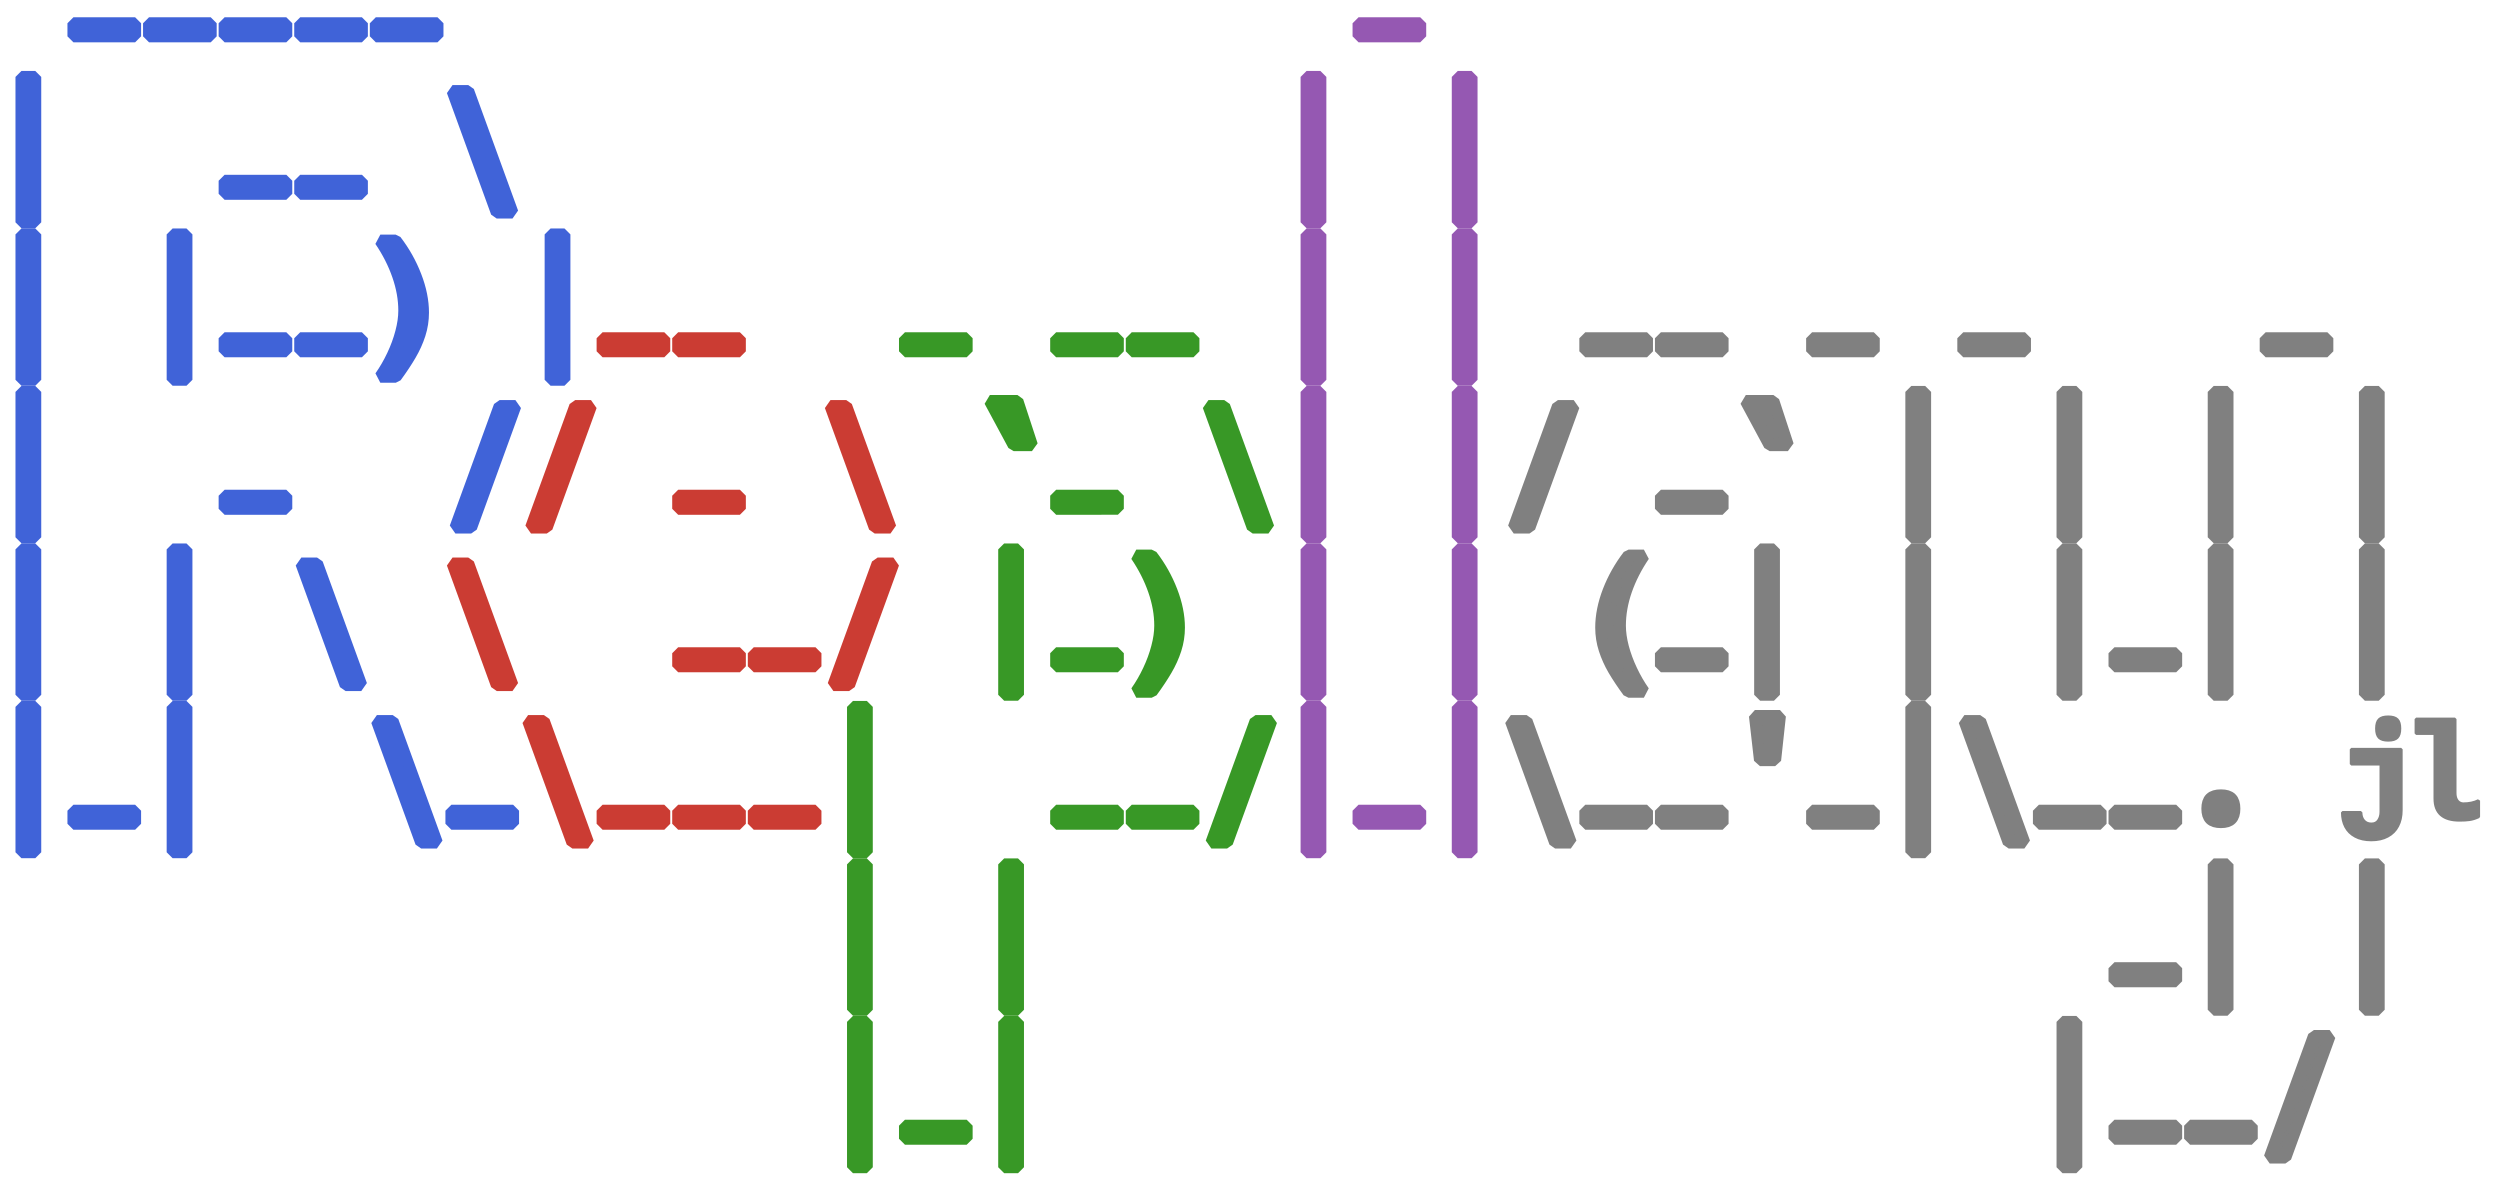 <?xml version="1.0" encoding="UTF-8" standalone="no"?>
<svg
   xml:space="preserve"
   width="84mm"
   height="40mm"
   version="1.1"
   style="clip-rule:evenodd;fill-rule:evenodd;image-rendering:optimizeQuality;shape-rendering:geometricPrecision;text-rendering:geometricPrecision"
   viewBox="0 0 8400 4000"
   id="svg19"
   sodipodi:docname="logo.svg"
   inkscape:version="1.2.2 (b0a8486541, 2022-12-01)"
   xmlns:inkscape="http://www.inkscape.org/namespaces/inkscape"
   xmlns:sodipodi="http://sodipodi.sourceforge.net/DTD/sodipodi-0.dtd"
   xmlns="http://www.w3.org/2000/svg"
   xmlns:svg="http://www.w3.org/2000/svg"><sodipodi:namedview
   id="namedview21"
   pagecolor="#ffffff"
   bordercolor="#666666"
   borderopacity="1.0"
   inkscape:pageshadow="2"
   inkscape:pageopacity="0.0"
   inkscape:pagecheckerboard="0"
   inkscape:document-units="mm"
   showgrid="false"
   inkscape:showpageshadow="2"
   inkscape:deskcolor="#d1d1d1"
   inkscape:zoom="4.1073413"
   inkscape:cx="157.40109"
   inkscape:cy="77.665813"
   inkscape:window-width="1920"
   inkscape:window-height="1015"
   inkscape:window-x="0"
   inkscape:window-y="0"
   inkscape:window-maximized="1"
   inkscape:current-layer="svg19" />
 <defs
   id="defs4">
  <style
   type="text/css"
   id="style2">
   <![CDATA[
    .fil0 {fill:black}
    .fil1 {fill:#9558B2}
    .fil3 {fill:#389826;fill-rule:nonzero}
    .fil2 {fill:#4063D8;fill-rule:nonzero}
    .fil4 {fill:#CB3C33;fill-rule:nonzero}
   ]]>
  </style>
 </defs>
  
 <path
   id="path42414-9"
   style="font-weight:900;font-size:16px;line-height:1.25;font-family:JuliaMono;-inkscape-font-specification:'JuliaMono Heavy';white-space:pre;fill:#4063d8;fill-opacity:1;stroke:#4063d8;stroke-width:40;stroke-linecap:round;stroke-linejoin:bevel;stroke-miterlimit:4;stroke-dasharray:none;stroke-opacity:1"
   d="m 1724.055,2767.96 h -207.434 v -44.027 h 207.434 z m -457.623,-345.44 h 52.917 l 148.59,408.516 h -52.917 z m -686.433,441.113 v -488.527 h 46.567 v 488.527 z M 454.058,2767.96 H 246.625 v -44.027 H 454.058 Z M 72,2863.633 v -488.527 h 46.567 v 488.527 z m 940.433,-970.28 h 52.916 l 148.59,408.517 h -52.916 z M 579.999,2334.466 V 1845.94 h 46.567 v 488.526 z m -507.999,0 V 1845.94 h 46.567 v 488.526 z m 1458.168,-561.763 148.59,-408.517 h 52.917 l -148.59,408.517 z M 962.057,1709.626 H 754.624 V 1665.6 H 962.057 Z M 72,1805.3 v -488.527 h 46.567 V 1805.3 Z M 1849.996,1276.133 V 787.606 h 46.567 v 488.527 z m -572.134,-10.16 q 23.495,-33.443 41.699,-72.178 18.203,-38.524 28.363,-77.47 10.372,-38.947 10.372,-72.602 0,-57.997 -20.955,-118.11 -20.744,-60.113 -59.479,-117.263 h 51.647 q 42.545,55.456 67.098,119.38 24.765,63.923 24.765,122.766 0,37.465 -11.43,73.025 -11.43,35.349 -31.115,68.792 -19.473,33.443 -48.895,73.66 z m -61.806,-85.513 h -207.433 v -44.027 h 207.433 z m -253.999,0 H 754.624 v -44.027 h 207.433 z m -382.058,95.673 V 787.606 h 46.567 v 488.527 z m -507.999,0 V 787.606 h 46.567 v 488.527 z m 1448.431,-970.28 h 52.917 l 148.59,408.517 h -52.917 z m -304.375,345.44 h -207.433 v -44.027 h 207.433 z m -253.999,0 H 754.624 V 607.266 H 962.057 Z M 72,746.966 V 258.44 h 46.567 V 746.966 Z M 1470.056,122.126 H 1262.622 V 78.1 h 207.434 z m -254,0 H 1008.623 V 78.1 h 207.433 z m -253.999,0 H 754.624 V 78.1 h 207.433 z m -254,0 H 500.624 V 78.1 h 207.433 z m -253.999,0 H 246.625 V 78.1 h 207.433 z" /><path
   id="path42422-3"
   style="font-weight:900;font-size:16px;line-height:1.25;font-family:JuliaMono;-inkscape-font-specification:'JuliaMono Heavy';white-space:pre;fill:#cb3c33;fill-opacity:1;stroke:#cb3c33;stroke-width:40;stroke-linecap:round;stroke-linejoin:bevel;stroke-miterlimit:4;stroke-dasharray:none;stroke-opacity:1"
   d="m 2740.052,2767.96 h -207.433 v -44.027 h 207.433 z m -253.999,0 H 2278.62 v -44.027 h 207.433 z m -254,0 H 2024.62 v -44.027 h 207.433 z m -457.622,-345.44 h 52.917 l 148.59,408.516 h -52.917 z m 1025.734,-120.65 148.59,-408.517 h 52.917 l -148.59,408.517 z m -60.113,-63.077 h -207.433 v -44.027 h 207.433 z m -253.999,0 H 2278.62 v -44.027 h 207.433 z m -965.622,-345.44 h 52.917 l 148.59,408.517 h -52.917 z m 1269.997,-529.167 h 52.917 l 148.59,408.517 h -52.917 z m -304.375,345.44 H 2278.62 V 1665.6 h 207.433 z m -701.885,63.077 148.59,-408.517 h 52.916 l -148.59,408.517 z M 2486.053,1180.46 H 2278.62 v -44.027 h 207.433 z m -254,0 H 2024.62 v -44.027 h 207.433 z" /><path
   id="path42436-8"
   style="font-weight:900;font-size:16px;line-height:1.25;font-family:JuliaMono;-inkscape-font-specification:'JuliaMono Heavy';white-space:pre;fill:#9558b2;fill-opacity:1;stroke:#9558b2;stroke-width:40;stroke-linecap:round;stroke-linejoin:bevel;stroke-miterlimit:4;stroke-dasharray:none;stroke-opacity:1"
   d="m 4897.988,2863.633 v -488.527 h 46.567 v 488.527 z m -125.941,-95.673 h -207.433 v -44.027 h 207.433 z m -382.058,95.673 v -488.527 h 46.567 v 488.527 z m 507.999,-529.167 V 1845.94 h 46.567 v 488.526 z m -507.999,0 V 1845.94 h 46.567 v 488.526 z M 4897.988,1805.3 v -488.527 h 46.567 V 1805.3 Z m -507.999,0 v -488.527 h 46.567 V 1805.3 Z m 507.999,-529.167 V 787.606 h 46.567 v 488.527 z m -507.999,0 V 787.606 h 46.567 v 488.527 z M 4897.988,746.966 V 258.44 h 46.567 v 488.526 z m -507.999,0 V 258.44 h 46.567 v 488.526 z m 382.058,-624.84 H 4564.614 V 78.1 h 207.433 z" /><path
   id="path42476-9"
   style="font-weight:900;font-size:16px;line-height:1.25;font-family:JuliaMono;-inkscape-font-specification:'JuliaMono Heavy';white-space:pre;fill:#389826;fill-opacity:1;stroke:#389826;stroke-width:40;stroke-linecap:round;stroke-linejoin:bevel;stroke-miterlimit:4;stroke-dasharray:none;stroke-opacity:1"
   d="M 3373.992,3921.966 V 3433.44 h 46.567 v 488.526 z m -125.941,-95.673 h -207.433 v -44.027 h 207.433 z m -382.058,95.673 V 3433.44 h 46.567 v 488.526 z M 3373.992,3392.8 v -488.527 h 46.567 V 3392.8 Z m -507.999,0 v -488.527 h 46.567 V 3392.8 Z m 1204.169,-561.764 148.59,-408.516 h 52.917 l -148.59,408.516 z m -60.113,-63.076 h -207.433 v -44.027 h 207.433 z m -253.999,0 h -207.434 v -44.027 h 207.434 z m -890.057,95.673 v -488.527 h 46.567 v 488.527 z m 951.863,-539.327 q 23.495,-33.443 41.698,-72.178 18.203,-38.523 28.363,-77.47 10.372,-38.947 10.372,-72.602 0,-57.996 -20.955,-118.11 -20.743,-60.113 -59.478,-117.263 h 51.646 q 42.545,55.457 67.099,119.38 24.765,63.923 24.765,122.767 0,37.465 -11.43,73.025 -11.43,35.348 -31.115,68.791 -19.474,33.444 -48.895,73.66 z m -61.806,-85.513 h -207.434 v -44.027 h 207.434 z m -382.058,95.673 V 1845.94 h 46.567 v 488.526 z m 686.433,-970.28 h 52.917 l 148.59,408.517 h -52.917 z m -304.375,345.44 H 3548.616 V 1665.6 h 207.434 z m -288.713,-213.783 h -61.383 l -80.01,-148.59 h 92.71 z m 542.712,-315.383 h -207.433 v -44.027 h 207.433 z m -253.999,0 h -207.434 v -44.027 h 207.434 z m -507.999,0 h -207.433 v -44.027 h 207.433 z" /><path
   id="path70523"
   style="font-weight:900;font-size:16px;line-height:1.25;font-family:JuliaMono;-inkscape-font-specification:'JuliaMono Heavy';white-space:pre;fill:#808080;fill-opacity:1;stroke:#808080;stroke-width:10;stroke-linecap:round;stroke-linejoin:bevel;stroke-miterlimit:4;stroke-dasharray:none;stroke-opacity:1"
   d="m 8024.297,2486.866 q -21.167,0 -30.057,-8.89 -8.89,-8.89 -8.89,-30.056 0,-21.379 8.89,-30.057 8.89,-8.89 30.057,-8.89 21.378,0 30.057,8.89 8.89,8.68 8.89,30.057 0,21.166 -8.89,30.056 -8.678,8.89 -30.057,8.89 z m 239.818,268.817 q -82.55,0 -82.55,-72.39 V 2464.43 h -63.5 v -48.26 h 130.81 v 248.073 q 0,13.123 4.233,21.378 4.233,8.26 10.583,11.854 6.35,3.6 12.7,3.6 30.057,0 51.647,-11.007 v 54.187 q -16.722,7.62 -30.692,9.53 -13.758,1.9 -33.232,1.9 z m -331.469,-25.823 q 0,16.933 9.313,27.94 9.525,11.006 26.035,11.006 16.087,0 24.13,-12.065 8.043,-12.065 8.043,-28.998 V 2567.3 h -99.907 v -49.53 h 167.64 v 204.893 q 0,30.268 -11.642,52.493 -11.43,22.225 -34.078,34.29 -22.437,12.277 -54.61,12.277 -31.75,0 -53.552,-11.853 -21.802,-11.642 -32.597,-32.385 -10.795,-20.744 -10.795,-47.625 z" /><path
   id="path42484-7"
   style="font-weight:900;font-size:16px;line-height:1.25;font-family:JuliaMono;-inkscape-font-specification:'JuliaMono Heavy';white-space:pre;fill:#808080;fill-opacity:1;stroke:#808080;stroke-width:40;stroke-linecap:round;stroke-linejoin:bevel;stroke-miterlimit:4;stroke-dasharray:none;stroke-opacity:1"
   d="m 7626.153,3889.37 148.59,-408.517 h 52.917 l -148.59,408.517 z m -60.113,-63.077 h -207.433 v -44.027 H 7566.04 Z m -253.999,0 h -207.433 v -44.027 h 207.433 z m -382.058,95.673 V 3433.44 h 46.567 v 488.526 z M 7945.98,3392.8 v -488.527 h 46.567 V 3392.8 Z m -507.999,0 v -488.527 h 46.567 V 3392.8 Z m -125.941,-95.674 H 7104.608 V 3253.1 h 207.433 z m 150.282,-534.67 q -23.918,0 -34.925,-10.795 -10.795,-10.795 -10.795,-34.501 0,-23.707 10.795,-34.29 11.007,-10.584 34.925,-10.584 23.918,0 34.502,10.584 10.795,10.583 10.795,34.29 0,23.706 -10.795,34.501 -10.583,10.795 -34.502,10.795 z m -150.282,5.5 h -207.433 v -44.027 h 207.433 z m -254,0 H 6850.608 v -44.027 h 207.433 z m -457.623,-345.44 h 52.917 l 148.59,408.516 h -52.917 z m -178.434,441.113 v -488.527 h 46.567 v 488.527 z m -125.941,-95.673 h -207.433 v -44.027 h 207.433 z M 5964.574,2554.172 h -51.223 l -16.933,-148.59 h 84.243 z m -176.53,213.784 H 5580.611 v -44.027 h 207.434 z m -254,0 h -207.433 v -44.027 h 207.433 z m -457.622,-345.44 h 52.916 l 148.59,408.516 h -52.916 z m 2869.557,-88.054 v -488.526 h 46.567 v 488.526 z m -507.999,0 v -488.526 h 46.567 v 488.526 z m -125.941,-95.673 h -207.433 v -44.027 h 207.433 z m -382.058,95.673 v -488.526 h 46.567 v 488.526 z m -507.999,0 v -488.526 h 46.567 v 488.526 z m -507.999,0 v -488.526 h 46.567 v 488.526 z m -125.941,-95.673 H 5580.611 v -44.027 h 207.434 z m -316.652,85.513 q -29.422,-40.216 -49.107,-73.66 -19.473,-33.443 -30.903,-68.791 -11.43,-35.56 -11.43,-73.025 0,-58.844 24.553,-122.767 24.765,-63.923 67.31,-119.38 h 51.647 q -38.735,57.15 -59.69,117.263 -20.743,60.114 -20.743,118.11 0,33.655 10.16,72.602 10.371,38.947 28.575,77.47 18.203,38.735 41.698,72.178 z m 2474.588,-519.006 v -488.527 h 46.567 v 488.527 z m -507.999,0 v -488.527 h 46.567 v 488.527 z m -507.999,0 v -488.527 h 46.567 v 488.527 z m -507.999,0 v -488.527 h 46.567 v 488.527 z m -414.654,-309.457 h -61.383 l -80.01,-148.59 h 92.71 z m -219.286,213.783 H 5580.611 v -44.026 h 207.434 z m -701.885,63.077 148.59,-408.517 h 52.917 l -148.59,408.517 z m 2733.881,-592.243 h -207.433 v -44.027 h 207.433 z m -1015.998,0 h -207.433 v -44.027 h 207.433 z m -507.999,0 h -207.433 v -44.027 h 207.433 z m -507.999,0 H 5580.611 v -44.027 h 207.434 z m -254,0 h -207.433 v -44.027 h 207.433 z" /></svg>
